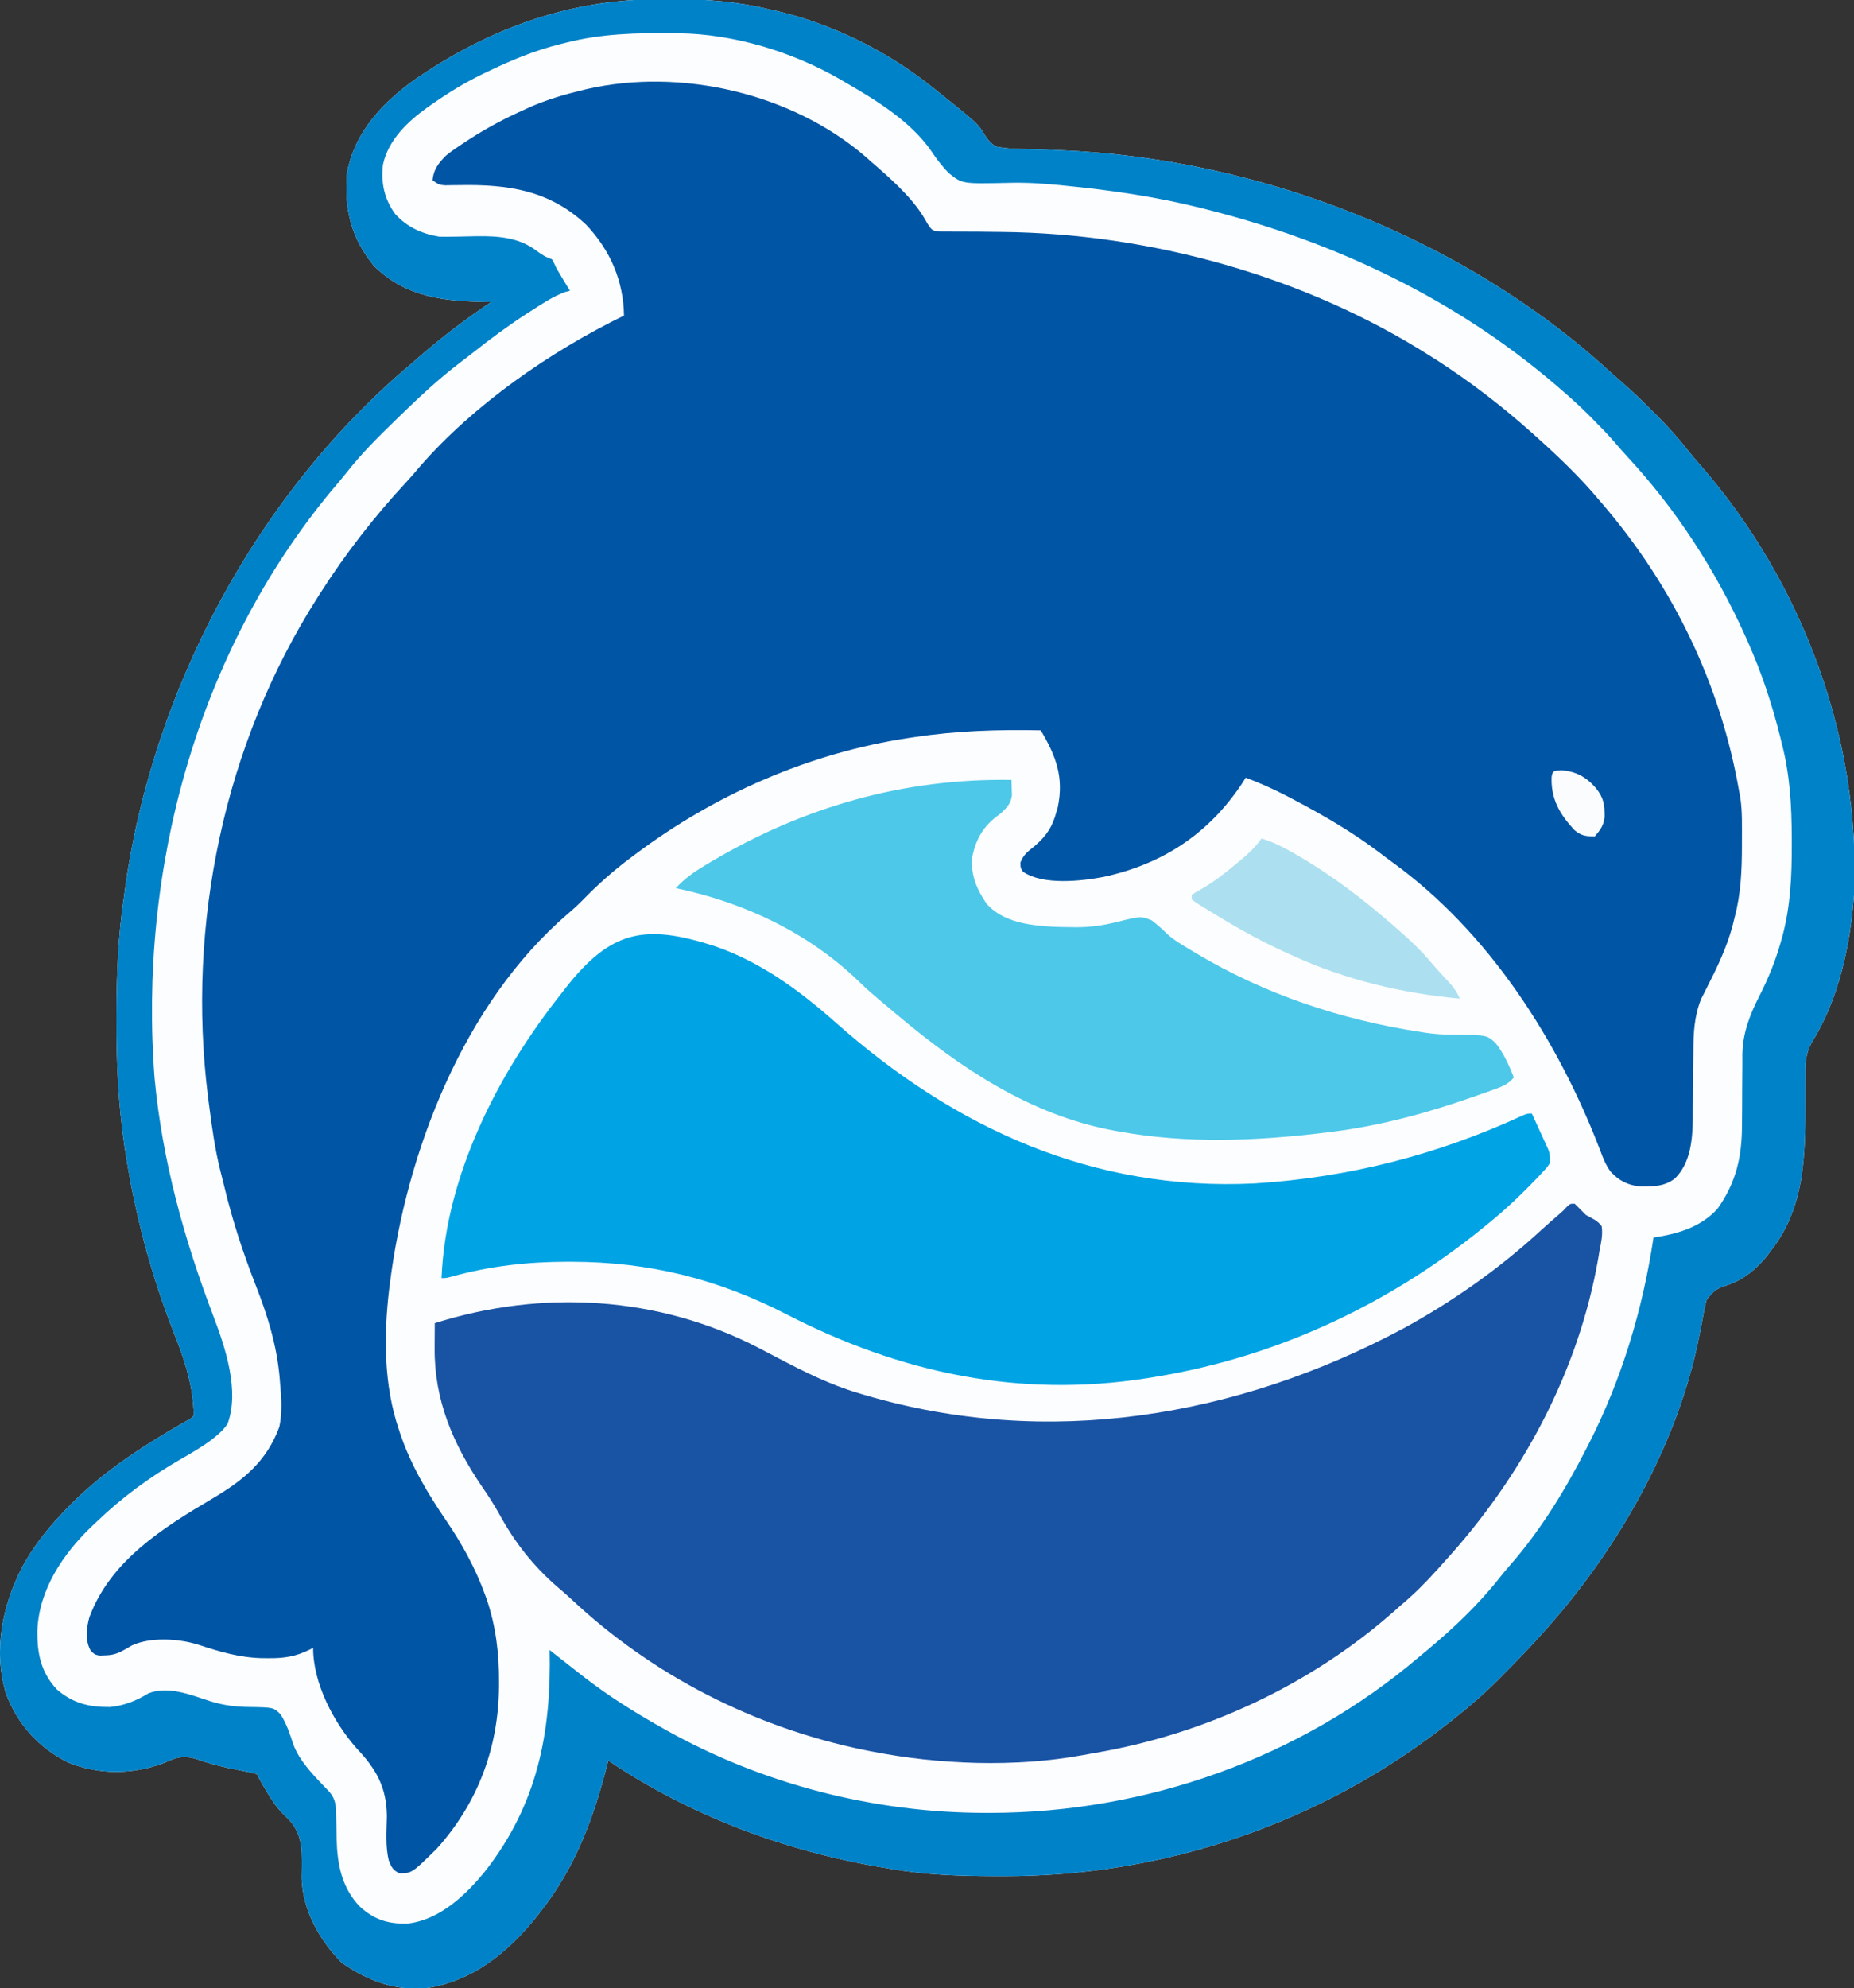 <?xml version="1.0" encoding="UTF-8"?>
<svg version="1.1" xmlns="http://www.w3.org/2000/svg" width="823" height="882">
<rect width="100%" height="100%" fill="#333333" stroke="none"/>
<path d="M0 0 C1.3 0.004 1.3 0.004 2.627 0.008 C16.84 0.075 30.446 1.135 44.312 4.438 C45.471 4.694 45.471 4.694 46.653 4.957 C71.725 10.593 96.18 22.516 116.312 38.438 C117.198 39.132 118.084 39.827 118.996 40.543 C137.435 55.32 137.435 55.32 140.428 60.289 C141.891 62.579 143.046 63.908 145.312 65.438 C149.952 66.388 154.544 66.527 159.262 66.59 C163.323 66.65 167.38 66.831 171.438 66.996 C172.266 67.027 173.095 67.058 173.949 67.091 C261.68 70.611 352.821 105.762 417.73 165.102 C419.826 166.997 421.947 168.849 424.086 170.695 C428.475 174.529 432.633 178.565 436.75 182.688 C437.871 183.809 437.871 183.809 439.014 184.954 C443.718 189.71 448.109 194.529 452.23 199.801 C454.128 202.204 456.11 204.507 458.131 206.806 C503.389 258.683 529.517 328.692 526.312 397.438 C524.767 419.334 519.562 443.804 507.721 462.582 C504.874 467.68 504.626 471.961 504.711 477.711 C504.703 478.674 504.695 479.637 504.687 480.63 C504.664 483.691 504.673 486.751 504.688 489.812 C504.718 513.359 504.53 536.159 489.312 555.438 C488.841 556.073 488.369 556.709 487.883 557.363 C483.454 563.006 477.472 568.002 470.643 570.359 C464.855 572.365 464.855 572.365 460.976 576.826 C460.11 579.835 459.548 582.782 459.062 585.875 C458.611 588.146 458.152 590.415 457.688 592.684 C457.464 593.822 457.241 594.96 457.012 596.132 C447.255 642.251 421.44 687.456 390.312 722.438 C389.664 723.172 389.015 723.907 388.347 724.664 C382.734 730.972 376.906 737.028 370.938 743 C370.069 743.881 369.2 744.762 368.305 745.67 C362.291 751.697 355.997 757.168 349.312 762.438 C348.591 763.013 347.87 763.588 347.126 764.181 C290.471 809.085 220.346 833.003 148.188 832.75 C147.106 832.748 146.025 832.746 144.912 832.744 C129.162 832.7 113.847 832.224 98.312 829.438 C96.761 829.18 96.761 829.18 95.179 828.917 C52.056 821.735 9.633 805.967 -26.688 781.438 C-26.827 781.999 -26.967 782.561 -27.111 783.14 C-33.162 807.117 -41.28 828.821 -56.688 848.438 C-57.099 848.962 -57.51 849.487 -57.934 850.028 C-70.73 866.199 -86.694 879.47 -107.688 882.438 C-121.674 883.664 -133.513 879.047 -144.875 871.25 C-154.723 861.402 -162.287 848.055 -162.777 833.849 C-162.759 832.043 -162.736 830.238 -162.709 828.433 C-162.646 820.223 -162.705 814.208 -168.25 807.875 C-169.147 806.989 -170.044 806.104 -170.969 805.191 C-173.992 802.129 -176.076 798.996 -178.25 795.312 C-178.891 794.237 -179.531 793.162 -180.191 792.055 C-181.06 790.536 -181.905 789.002 -182.688 787.438 C-185.607 786.723 -188.486 786.113 -191.438 785.562 C-197.425 784.405 -203.074 783.065 -208.812 781 C-214.83 779.053 -218.09 779.822 -223.688 782.438 C-237.602 787.772 -252.835 787.913 -266.652 782.215 C-279.704 775.643 -288.931 765.341 -294.062 751.688 C-299.757 732.688 -295.695 712.617 -286.681 695.35 C-281.998 686.818 -276.335 679.516 -269.688 672.438 C-269.177 671.89 -268.666 671.342 -268.14 670.777 C-252.741 654.421 -234.335 642.544 -214.977 631.371 C-211.934 629.768 -211.934 629.768 -210.688 628.438 C-210.789 615.174 -215.077 602.787 -219.938 590.625 C-229.827 565.294 -236.734 538.997 -240.938 512.125 C-241.089 511.162 -241.24 510.198 -241.395 509.206 C-244.127 490.625 -245.062 472.204 -245 453.438 C-244.999 452.321 -244.997 451.205 -244.995 450.055 C-244.954 432.648 -244.248 415.675 -241.688 398.438 C-241.554 397.451 -241.42 396.465 -241.282 395.448 C-229.191 306.723 -182.617 219.225 -113.688 161.438 C-112.795 160.656 -111.903 159.875 -110.984 159.07 C-100.78 150.186 -89.946 141.943 -78.688 134.438 C-79.63 134.423 -79.63 134.423 -80.593 134.409 C-99.632 134.054 -116.342 132.464 -130.688 118.438 C-140.863 105.937 -143.961 93.262 -142.688 77.438 C-139.375 58.938 -126.529 45.498 -111.645 35.102 C-92.831 22.295 -72.461 12.137 -50.438 6.25 C-49.558 6.012 -48.679 5.774 -47.773 5.529 C-31.946 1.484 -16.301 -0.121 0 0 Z " fill="#FCFDFE" transform="translate(296.688,-0.438)"/>
<path d="M0 0 C0.86 0.77 1.72 1.539 2.605 2.332 C3.579 3.174 4.552 4.016 5.555 4.883 C13.579 11.923 22.24 19.964 27.267 29.476 C29.384 32.671 29.384 32.671 33.135 33.073 C34.555 33.101 35.975 33.097 37.395 33.066 C38.161 33.074 38.928 33.083 39.719 33.091 C41.365 33.105 43.012 33.107 44.659 33.097 C48.131 33.077 51.602 33.126 55.074 33.173 C56.816 33.196 58.559 33.215 60.301 33.232 C126.284 33.896 194.821 52.822 250.605 88.332 C251.602 88.959 252.598 89.585 253.625 90.23 C268.422 99.825 282.483 110.558 295.605 122.332 C296.127 122.797 296.648 123.262 297.186 123.741 C307.213 132.708 316.977 141.995 325.605 152.332 C326.035 152.832 326.464 153.331 326.907 153.846 C358.371 190.514 379.31 233.822 387.605 281.332 C387.876 282.759 387.876 282.759 388.152 284.214 C389.062 290.468 388.85 296.834 388.855 303.145 C388.856 304.261 388.856 304.261 388.858 305.4 C388.842 316.341 388.433 326.703 385.605 337.332 C385.3 338.571 384.994 339.81 384.68 341.086 C382.118 350.651 377.919 359.369 373.439 368.176 C372.742 369.566 372.742 369.566 372.031 370.984 C371.613 371.799 371.194 372.614 370.763 373.453 C367.691 381.095 367.314 388.567 367.297 396.727 C367.272 398.921 367.246 401.116 367.221 403.311 C367.192 406.727 367.168 410.143 367.149 413.559 C367.127 416.886 367.088 420.212 367.047 423.539 C367.047 424.543 367.047 425.546 367.047 426.58 C366.918 435.917 366.092 446.145 359.191 453.062 C354.534 456.791 349.097 456.766 343.359 456.648 C337.981 456.03 334.168 454.042 330.535 450.066 C328.492 447.171 327.378 444.597 326.168 441.27 C307.426 392.12 276.529 343.69 233.27 312.539 C231.475 311.237 229.712 309.899 227.949 308.555 C215.891 299.421 203.167 292.06 189.793 285.02 C188.361 284.264 188.361 284.264 186.9 283.492 C180.929 280.392 174.903 277.701 168.605 275.332 C168.095 276.131 167.585 276.93 167.059 277.754 C152.271 300.093 131.883 313.609 105.605 319.332 C95.418 321.259 78.693 323.131 69.742 317.07 C68.605 315.332 68.605 315.332 68.586 312.938 C69.961 309.423 71.986 307.994 74.918 305.645 C80.232 301.033 82.826 297.093 84.605 290.332 C84.787 289.726 84.969 289.12 85.156 288.496 C87.941 275.082 84.378 265.7 77.605 254.332 C58.682 253.947 40.368 254.503 21.605 257.332 C20.658 257.471 19.71 257.61 18.733 257.754 C-25.107 264.378 -67.023 282.768 -102.395 309.332 C-102.977 309.765 -103.559 310.198 -104.159 310.644 C-111.945 316.459 -118.968 322.658 -125.73 329.633 C-127.884 331.814 -130.044 333.811 -132.395 335.77 C-178.699 375.581 -204.084 441.424 -211.395 500.332 C-211.496 501.127 -211.598 501.922 -211.703 502.74 C-214.052 523.181 -214.025 544.733 -207.395 564.332 C-207.175 565.003 -206.956 565.673 -206.73 566.364 C-202.098 580.156 -194.519 592.937 -186.332 604.895 C-179.254 615.266 -173.296 626.13 -169.02 637.957 C-168.68 638.886 -168.68 638.886 -168.333 639.833 C-164.264 651.818 -162.831 663.854 -162.895 676.457 C-162.896 677.125 -162.898 677.793 -162.9 678.481 C-163.057 705.472 -172.246 730.139 -190.395 750.332 C-201.474 761.261 -201.474 761.261 -206.957 761.395 C-209.949 760.091 -210.606 758.674 -211.794 755.706 C-213.392 749.388 -212.745 742.47 -212.658 735.998 C-212.789 723.227 -217.389 715.116 -226.023 706.016 C-236.347 694.332 -245.395 677.163 -245.395 661.332 C-246.182 661.754 -246.182 661.754 -246.985 662.185 C-253.144 665.235 -258.315 666.033 -265.145 665.957 C-266.134 665.954 -267.124 665.95 -268.144 665.947 C-278.086 665.689 -286.961 663.087 -296.332 659.976 C-304.956 657.284 -317.269 656.458 -325.645 660.207 C-326.909 660.89 -328.16 661.597 -329.395 662.332 C-332.355 664.017 -334.544 664.649 -337.957 664.707 C-338.721 664.735 -339.486 664.764 -340.273 664.793 C-342.395 664.332 -342.395 664.332 -344.145 662.598 C-346.691 657.982 -346.05 652.818 -344.738 647.844 C-335.411 622.635 -311.982 608.065 -289.953 595.051 C-276.287 586.951 -266.024 578.622 -260.395 563.332 C-259.029 556.808 -259.453 550.42 -260.082 543.832 C-260.148 542.966 -260.215 542.1 -260.283 541.207 C-261.58 526.993 -265.665 513.783 -270.853 500.577 C-276.452 486.27 -281.159 471.992 -284.745 457.036 C-285.324 454.625 -285.935 452.225 -286.559 449.824 C-288.965 440.214 -290.303 430.459 -291.582 420.645 C-291.749 419.362 -291.916 418.079 -292.089 416.757 C-301.578 340.423 -284.966 260.381 -243.395 195.332 C-242.998 194.708 -242.602 194.083 -242.194 193.44 C-230.967 175.859 -218.134 159.363 -203.934 144.094 C-201.937 141.922 -200.029 139.723 -198.145 137.457 C-174.14 109.835 -140.082 86.251 -107.395 70.332 C-107.67 54.796 -113.458 41.446 -124.145 30.082 C-140.395 14.743 -158.884 12.073 -180.279 12.459 C-181.97 12.475 -181.97 12.475 -183.695 12.492 C-185.229 12.517 -185.229 12.517 -186.794 12.543 C-189.395 12.332 -189.395 12.332 -192.395 10.332 C-191.97 5.516 -189.709 2.651 -186.395 -0.668 C-183.737 -2.807 -180.941 -4.684 -178.082 -6.543 C-177.289 -7.063 -176.497 -7.584 -175.68 -8.12 C-168.201 -12.942 -160.504 -17.02 -152.395 -20.668 C-150.616 -21.482 -150.616 -21.482 -148.801 -22.312 C-141.55 -25.425 -134.301 -27.623 -126.645 -29.48 C-125.794 -29.688 -124.942 -29.895 -124.066 -30.108 C-82.048 -39.728 -32.743 -28.284 0 0 Z " fill="#0055A5" transform="translate(384.395,69.668)"/>
<path d="M0 0 C1.667 1.667 3.333 3.333 5 5 C6.29 5.712 7.581 6.42 8.875 7.125 C10.672 8.391 10.672 8.391 12 10 C12.557 13.795 11.752 17.27 11 21 C10.83 22.058 10.66 23.117 10.484 24.207 C1.607 74.908 -23.519 121.302 -58 159 C-58.911 160.015 -59.821 161.031 -60.73 162.047 C-65.863 167.757 -71.104 173.073 -77 178 C-78.005 178.887 -79.007 179.777 -80.008 180.668 C-117.105 213.494 -164.041 235.281 -212.754 243.614 C-214.671 243.943 -216.584 244.296 -218.496 244.652 C-248.469 250.106 -282.252 248.852 -312 243 C-313.064 242.791 -314.128 242.582 -315.224 242.367 C-363.796 232.443 -409.182 209.408 -445.34 175.473 C-447.494 173.471 -449.68 171.568 -451.938 169.688 C-462.677 160.218 -470.499 150.207 -477.379 137.668 C-479.731 133.393 -482.349 129.384 -485.125 125.375 C-497.881 106.613 -506.246 87.048 -506.062 64.125 C-506.058 63.055 -506.053 61.985 -506.049 60.883 C-506.037 58.255 -506.021 55.628 -506 53 C-458.241 37.929 -406.751 40.872 -362.07 64.051 C-359.19 65.55 -356.314 67.056 -353.438 68.562 C-341.873 74.616 -330.565 80.292 -318 84 C-317.031 84.29 -316.062 84.58 -315.064 84.879 C-233.849 108.831 -149.89 94.795 -75.965 55.301 C-54.23 43.434 -33.496 28.84 -15.254 12.07 C-12.448 9.493 -9.574 6.999 -6.691 4.508 C-4.969 3.016 -4.969 3.016 -3.402 1.305 C-2 0 -2 0 0 0 Z " fill="#1953A4" transform="translate(699,534)"/>
<path d="M0 0 C1.3 0.004 1.3 0.004 2.627 0.008 C16.84 0.075 30.446 1.135 44.312 4.438 C45.471 4.694 45.471 4.694 46.653 4.957 C71.725 10.593 96.18 22.516 116.312 38.438 C117.198 39.132 118.084 39.827 118.996 40.543 C137.435 55.32 137.435 55.32 140.428 60.289 C141.891 62.579 143.046 63.908 145.312 65.438 C149.952 66.388 154.544 66.527 159.262 66.59 C163.323 66.65 167.38 66.831 171.438 66.996 C172.266 67.027 173.095 67.058 173.949 67.091 C261.68 70.611 352.821 105.762 417.73 165.102 C419.826 166.997 421.947 168.849 424.086 170.695 C428.475 174.529 432.633 178.565 436.75 182.688 C437.871 183.809 437.871 183.809 439.014 184.954 C443.718 189.71 448.109 194.529 452.23 199.801 C454.128 202.204 456.11 204.507 458.131 206.806 C503.389 258.683 529.517 328.692 526.312 397.438 C524.767 419.334 519.562 443.804 507.721 462.582 C504.874 467.68 504.626 471.961 504.711 477.711 C504.703 478.674 504.695 479.637 504.687 480.63 C504.664 483.691 504.673 486.751 504.688 489.812 C504.718 513.359 504.53 536.159 489.312 555.438 C488.841 556.073 488.369 556.709 487.883 557.363 C483.454 563.006 477.472 568.002 470.643 570.359 C464.855 572.365 464.855 572.365 460.976 576.826 C460.11 579.835 459.548 582.782 459.062 585.875 C458.611 588.146 458.152 590.415 457.688 592.684 C457.464 593.822 457.241 594.96 457.012 596.132 C447.255 642.251 421.44 687.456 390.312 722.438 C389.664 723.172 389.015 723.907 388.347 724.664 C382.734 730.972 376.906 737.028 370.938 743 C370.069 743.881 369.2 744.762 368.305 745.67 C362.291 751.697 355.997 757.168 349.312 762.438 C348.591 763.013 347.87 763.588 347.126 764.181 C290.471 809.085 220.346 833.003 148.188 832.75 C147.106 832.748 146.025 832.746 144.912 832.744 C129.162 832.7 113.847 832.224 98.312 829.438 C96.761 829.18 96.761 829.18 95.179 828.917 C52.056 821.735 9.633 805.967 -26.688 781.438 C-26.827 781.999 -26.967 782.561 -27.111 783.14 C-33.162 807.117 -41.28 828.821 -56.688 848.438 C-57.099 848.962 -57.51 849.487 -57.934 850.028 C-70.73 866.199 -86.694 879.47 -107.688 882.438 C-121.674 883.664 -133.513 879.047 -144.875 871.25 C-154.723 861.402 -162.287 848.055 -162.777 833.849 C-162.759 832.043 -162.736 830.238 -162.709 828.433 C-162.646 820.223 -162.705 814.208 -168.25 807.875 C-169.147 806.989 -170.044 806.104 -170.969 805.191 C-173.992 802.129 -176.076 798.996 -178.25 795.312 C-178.891 794.237 -179.531 793.162 -180.191 792.055 C-181.06 790.536 -181.905 789.002 -182.688 787.438 C-185.607 786.723 -188.486 786.113 -191.438 785.562 C-197.425 784.405 -203.074 783.065 -208.812 781 C-214.83 779.053 -218.09 779.822 -223.688 782.438 C-237.602 787.772 -252.835 787.913 -266.652 782.215 C-279.704 775.643 -288.931 765.341 -294.062 751.688 C-299.757 732.688 -295.695 712.617 -286.681 695.35 C-281.998 686.818 -276.335 679.516 -269.688 672.438 C-269.177 671.89 -268.666 671.342 -268.14 670.777 C-252.741 654.421 -234.335 642.544 -214.977 631.371 C-211.934 629.768 -211.934 629.768 -210.688 628.438 C-210.789 615.174 -215.077 602.787 -219.938 590.625 C-229.827 565.294 -236.734 538.997 -240.938 512.125 C-241.089 511.162 -241.24 510.198 -241.395 509.206 C-244.127 490.625 -245.062 472.204 -245 453.438 C-244.999 452.321 -244.997 451.205 -244.995 450.055 C-244.954 432.648 -244.248 415.675 -241.688 398.438 C-241.554 397.451 -241.42 396.465 -241.282 395.448 C-229.191 306.723 -182.617 219.225 -113.688 161.438 C-112.795 160.656 -111.903 159.875 -110.984 159.07 C-100.78 150.186 -89.946 141.943 -78.688 134.438 C-79.63 134.423 -79.63 134.423 -80.593 134.409 C-99.632 134.054 -116.342 132.464 -130.688 118.438 C-140.863 105.937 -143.961 93.262 -142.688 77.438 C-139.375 58.938 -126.529 45.498 -111.645 35.102 C-92.831 22.295 -72.461 12.137 -50.438 6.25 C-49.558 6.012 -48.679 5.774 -47.773 5.529 C-31.946 1.484 -16.301 -0.121 0 0 Z M-45.688 19.438 C-46.807 19.71 -46.807 19.71 -47.95 19.989 C-59.429 22.826 -70.064 27.293 -80.688 32.438 C-81.666 32.907 -81.666 32.907 -82.664 33.386 C-90.421 37.162 -97.613 41.563 -104.688 46.5 C-105.382 46.982 -106.076 47.465 -106.791 47.962 C-115.674 54.326 -124.252 62.367 -126.688 73.438 C-127.614 81.619 -126.12 88.787 -121.18 95.48 C-115.884 101.257 -109.345 104.167 -101.688 105.438 C-99.685 105.483 -97.682 105.477 -95.68 105.43 C-94.527 105.413 -93.375 105.396 -92.188 105.379 C-89.794 105.335 -87.401 105.283 -85.008 105.223 C-75.668 105.109 -66.402 105.747 -58.688 111.562 C-56.223 113.384 -54.632 114.456 -51.688 115.438 C-50.695 117.172 -50.695 117.172 -49.688 119.438 C-48.659 121.195 -47.617 122.945 -46.562 124.688 C-46.024 125.58 -45.485 126.472 -44.93 127.391 C-44.52 128.066 -44.11 128.742 -43.688 129.438 C-44.465 129.637 -45.242 129.837 -46.043 130.043 C-51.117 131.985 -55.443 134.816 -60 137.75 C-60.973 138.373 -61.945 138.996 -62.947 139.638 C-71.222 145.006 -79.07 150.799 -86.785 156.937 C-88.589 158.36 -90.413 159.751 -92.25 161.133 C-102.044 168.55 -110.889 176.877 -119.688 185.438 C-120.403 186.131 -121.119 186.825 -121.856 187.54 C-129.18 194.664 -136.316 201.78 -142.633 209.824 C-144.828 212.617 -147.127 215.302 -149.438 218 C-209.276 290.102 -235.241 386.285 -228.062 478.875 C-224.603 515.553 -214.943 550.276 -201.858 584.613 C-196.671 598.254 -190.24 617.508 -195.684 632.109 C-197.168 634.28 -198.65 635.778 -200.688 637.438 C-201.357 637.988 -202.026 638.538 -202.715 639.105 C-207.135 642.407 -211.871 645.137 -216.647 647.88 C-230.132 655.634 -242.445 664.653 -253.688 675.438 C-254.966 676.638 -254.966 676.638 -256.27 677.863 C-268.842 689.983 -279.391 705.79 -280.09 723.689 C-280.249 733.839 -278.59 742.234 -271.465 749.902 C-264.314 756.079 -257.154 757.794 -247.926 757.727 C-241.688 757.17 -236.054 754.897 -230.75 751.625 C-221.796 748.153 -211.735 752.463 -203.052 755.237 C-197.272 756.99 -192.157 757.649 -186.129 757.707 C-175.247 757.877 -175.247 757.877 -172.129 760.997 C-169.47 765.129 -167.998 769.682 -166.474 774.324 C-163.461 782.423 -156.307 789.179 -150.473 795.344 C-147.556 798.764 -147.552 801.735 -147.477 806.066 C-147.448 807.185 -147.42 808.303 -147.391 809.455 C-147.339 811.791 -147.295 814.127 -147.258 816.463 C-146.951 827.635 -144.965 837.815 -137.055 846.16 C-130.614 852.037 -124.418 854.047 -115.734 853.777 C-101.514 852.191 -89.709 840.967 -81.102 830.266 C-58.111 800.747 -51.925 769.019 -52.688 732.438 C-51.851 733.104 -51.014 733.77 -50.152 734.457 C-46.35 737.475 -42.524 740.463 -38.688 743.438 C-38.089 743.902 -37.491 744.366 -36.875 744.845 C-26.348 752.953 -15.246 759.898 -3.688 766.438 C-2.801 766.939 -1.914 767.441 -1 767.958 C42.145 792.056 91.424 804.645 140.812 804.688 C141.879 804.689 141.879 804.689 142.966 804.69 C212.165 804.587 280.52 780.429 333.312 735.438 C334.396 734.538 335.481 733.64 336.566 732.742 C348.423 722.857 359.687 712.227 369.234 700.062 C370.616 698.317 372.044 696.608 373.516 694.938 C387.006 679.571 398.021 661.614 407.312 643.438 C407.722 642.644 408.131 641.85 408.552 641.032 C423.223 612.276 432.551 581.314 437.312 549.438 C438.395 549.268 438.395 549.268 439.499 549.094 C449.349 547.447 458.813 544.297 465.719 536.68 C473.977 525.061 476.599 513.575 476.586 499.57 C476.606 497.28 476.627 494.99 476.648 492.699 C476.671 489.129 476.688 485.56 476.693 481.99 C476.703 478.516 476.737 475.044 476.773 471.57 C476.768 470.518 476.763 469.465 476.758 468.381 C476.888 458.477 480.127 450.507 484.56 441.782 C488.392 434.237 491.432 426.704 493.75 418.562 C493.984 417.744 494.219 416.926 494.46 416.083 C498.136 402.455 498.72 389.087 498.688 375.062 C498.687 374.129 498.686 373.196 498.685 372.235 C498.641 357.933 497.892 344.344 494.312 330.438 C493.942 328.935 493.942 328.935 493.565 327.401 C489.959 312.939 485.375 299.053 479.312 285.438 C478.701 284.065 478.701 284.065 478.078 282.665 C464.911 253.465 447.391 226.373 425.566 202.875 C423.656 200.809 421.819 198.708 420 196.562 C416.772 192.852 413.343 189.359 409.875 185.875 C409.349 185.345 408.824 184.814 408.282 184.268 C404.125 180.127 399.767 176.255 395.312 172.438 C394.684 171.896 394.055 171.355 393.406 170.798 C348.983 132.868 295.723 107.685 239.312 93.438 C237.83 93.061 237.83 93.061 236.317 92.676 C216.333 87.671 196.05 84.76 175.562 82.75 C174.896 82.683 174.229 82.615 173.541 82.545 C166.03 81.798 158.651 81.355 151.102 81.559 C130.508 82.019 130.508 82.019 124.68 77.395 C121.571 74.33 119.044 70.944 116.62 67.323 C107.727 54.495 92.597 45.095 79.312 37.438 C77.64 36.451 77.64 36.451 75.934 35.445 C54.832 23.354 28.914 15.47 4.527 15.199 C3.797 15.189 3.068 15.18 2.316 15.17 C-14.086 14.996 -29.704 15.317 -45.688 19.438 Z " fill="#0082C8" transform="translate(296.688,-0.438)"/>
<path d="M0 0 C20.759 7.029 38.117 19.893 54.375 34.301 C107.221 81.041 168.491 108.935 240.062 105.375 C281.854 102.749 321.282 92.667 359.292 75.085 C361.062 74.375 361.062 74.375 363.062 74.375 C364.408 77.286 365.737 80.205 367.062 83.125 C367.444 83.95 367.826 84.775 368.219 85.625 C368.58 86.424 368.941 87.223 369.312 88.047 C369.648 88.78 369.983 89.513 370.328 90.269 C371.062 92.375 371.062 92.375 371.062 96.375 C369.848 98.199 369.848 98.199 368.125 100.062 C367.486 100.756 366.846 101.45 366.188 102.164 C360.059 108.54 353.849 114.698 347.062 120.375 C346.523 120.829 345.983 121.282 345.427 121.75 C302.537 157.652 251.529 182.035 196.25 191.125 C194.975 191.336 193.7 191.547 192.387 191.764 C135.437 200.725 82.715 189.459 32.062 163.375 C1.532 147.692 -28.876 140.16 -63.25 140.125 C-64.294 140.123 -64.294 140.123 -65.359 140.122 C-82.677 140.139 -99.335 142.018 -116.051 146.605 C-118.938 147.375 -118.938 147.375 -120.938 147.375 C-119.12 101.841 -95.729 56.374 -67.938 21.375 C-67.256 20.487 -66.574 19.599 -65.871 18.684 C-45.736 -6.953 -30.672 -9.832 0 0 Z " fill="#00A4E4" transform="translate(316.938,419.625)"/>
<path d="M0 0 C0.056 1.433 0.096 2.867 0.129 4.301 C0.153 5.099 0.177 5.897 0.201 6.72 C-0.129 10.461 -2.31 12.627 -5 15 C-5.566 15.433 -6.132 15.866 -6.715 16.312 C-12.942 21.109 -16.058 27.002 -17.516 34.734 C-18.007 42.46 -15.311 48.686 -11 55 C-3.634 63.152 7.912 64.513 18.363 65.142 C20.972 65.243 23.576 65.29 26.188 65.312 C27.139 65.325 28.091 65.337 29.072 65.35 C35.134 65.321 40.556 64.566 46.432 63.106 C57.443 60.372 57.443 60.372 62.348 62.352 C64.849 64.299 67.112 66.355 69.378 68.566 C72.525 71.349 76.156 73.412 79.75 75.562 C80.523 76.029 81.297 76.496 82.093 76.976 C112.581 95.146 146.231 106.359 181.25 111.75 C182.039 111.875 182.829 112 183.642 112.129 C188.055 112.769 192.313 113.046 196.773 113.023 C210.957 113.153 210.957 113.153 214.936 116.75 C218.552 121.409 220.878 126.526 223 132 C220.517 134.928 218.043 135.947 214.461 137.234 C212.773 137.843 212.773 137.843 211.052 138.464 C209.838 138.889 208.625 139.313 207.375 139.75 C206.752 139.969 206.129 140.189 205.487 140.415 C185.013 147.603 164.552 153.242 143 156 C141.248 156.224 141.248 156.224 139.461 156.453 C109.357 160.129 77.946 161.47 48 156 C47.189 155.855 46.378 155.711 45.542 155.562 C8.453 148.73 -22.584 127.883 -51 104 C-51.615 103.484 -52.23 102.968 -52.864 102.437 C-63.447 93.53 -63.447 93.53 -67.906 89.227 C-90.437 67.624 -118.742 54.349 -149 48 C-145.067 43.704 -140.862 40.79 -135.875 37.812 C-135.084 37.338 -134.294 36.863 -133.479 36.374 C-92.367 11.939 -47.797 -0.785 0 0 Z " fill="#4DC8E9" transform="translate(449,346)"/>
<path d="M0 0 C4.96 1.459 9.17 3.573 13.625 6.125 C14.327 6.525 15.029 6.924 15.753 7.336 C31.343 16.305 45.477 27.194 59 39 C59.505 39.44 60.01 39.88 60.53 40.334 C65.769 44.929 70.755 49.581 75.238 54.922 C78.082 58.276 81.096 61.476 84.082 64.703 C85.796 66.756 86.942 68.56 88 71 C62.629 68.718 37.203 62.652 14 52 C13.384 51.726 12.768 51.452 12.134 51.17 C0.946 46.192 -9.568 40.401 -20 34 C-20.597 33.639 -21.195 33.278 -21.81 32.907 C-28.722 28.732 -28.722 28.732 -31 27 C-31 26.34 -31 25.68 -31 25 C-29.164 23.773 -29.164 23.773 -26.625 22.375 C-20.954 19.086 -16.014 15.205 -11 11 C-10.326 10.45 -9.652 9.899 -8.957 9.332 C-5.526 6.486 -2.659 3.616 0 0 Z " fill="#ACE0F0" transform="translate(560,372)"/>
<path d="M0 0 C6.595 0.523 11.032 2.961 15.375 7.938 C18.846 12.269 19.262 15.246 19.238 20.758 C18.792 24.546 17.366 26.429 14.938 29.312 C10.977 29.395 8.921 29.132 5.832 26.559 C-0.707 19.505 -4.622 12.815 -4.301 3.062 C-3.883 -0.004 -3.18 0.324 0 0 Z " fill="#FAFCFD" transform="translate(693.062,341.688)"/>
<defs>
<linearGradient id="paint0_linear_4741_2362" x1="62.833" y1="0" x2="62.833" y2="125.665" gradientUnits="userSpaceOnUse">
<stop stop-color="#a8d5ba"/>
<stop offset="1" stop-color="#E2E5ED"/>
</linearGradient>
</defs>
</svg>